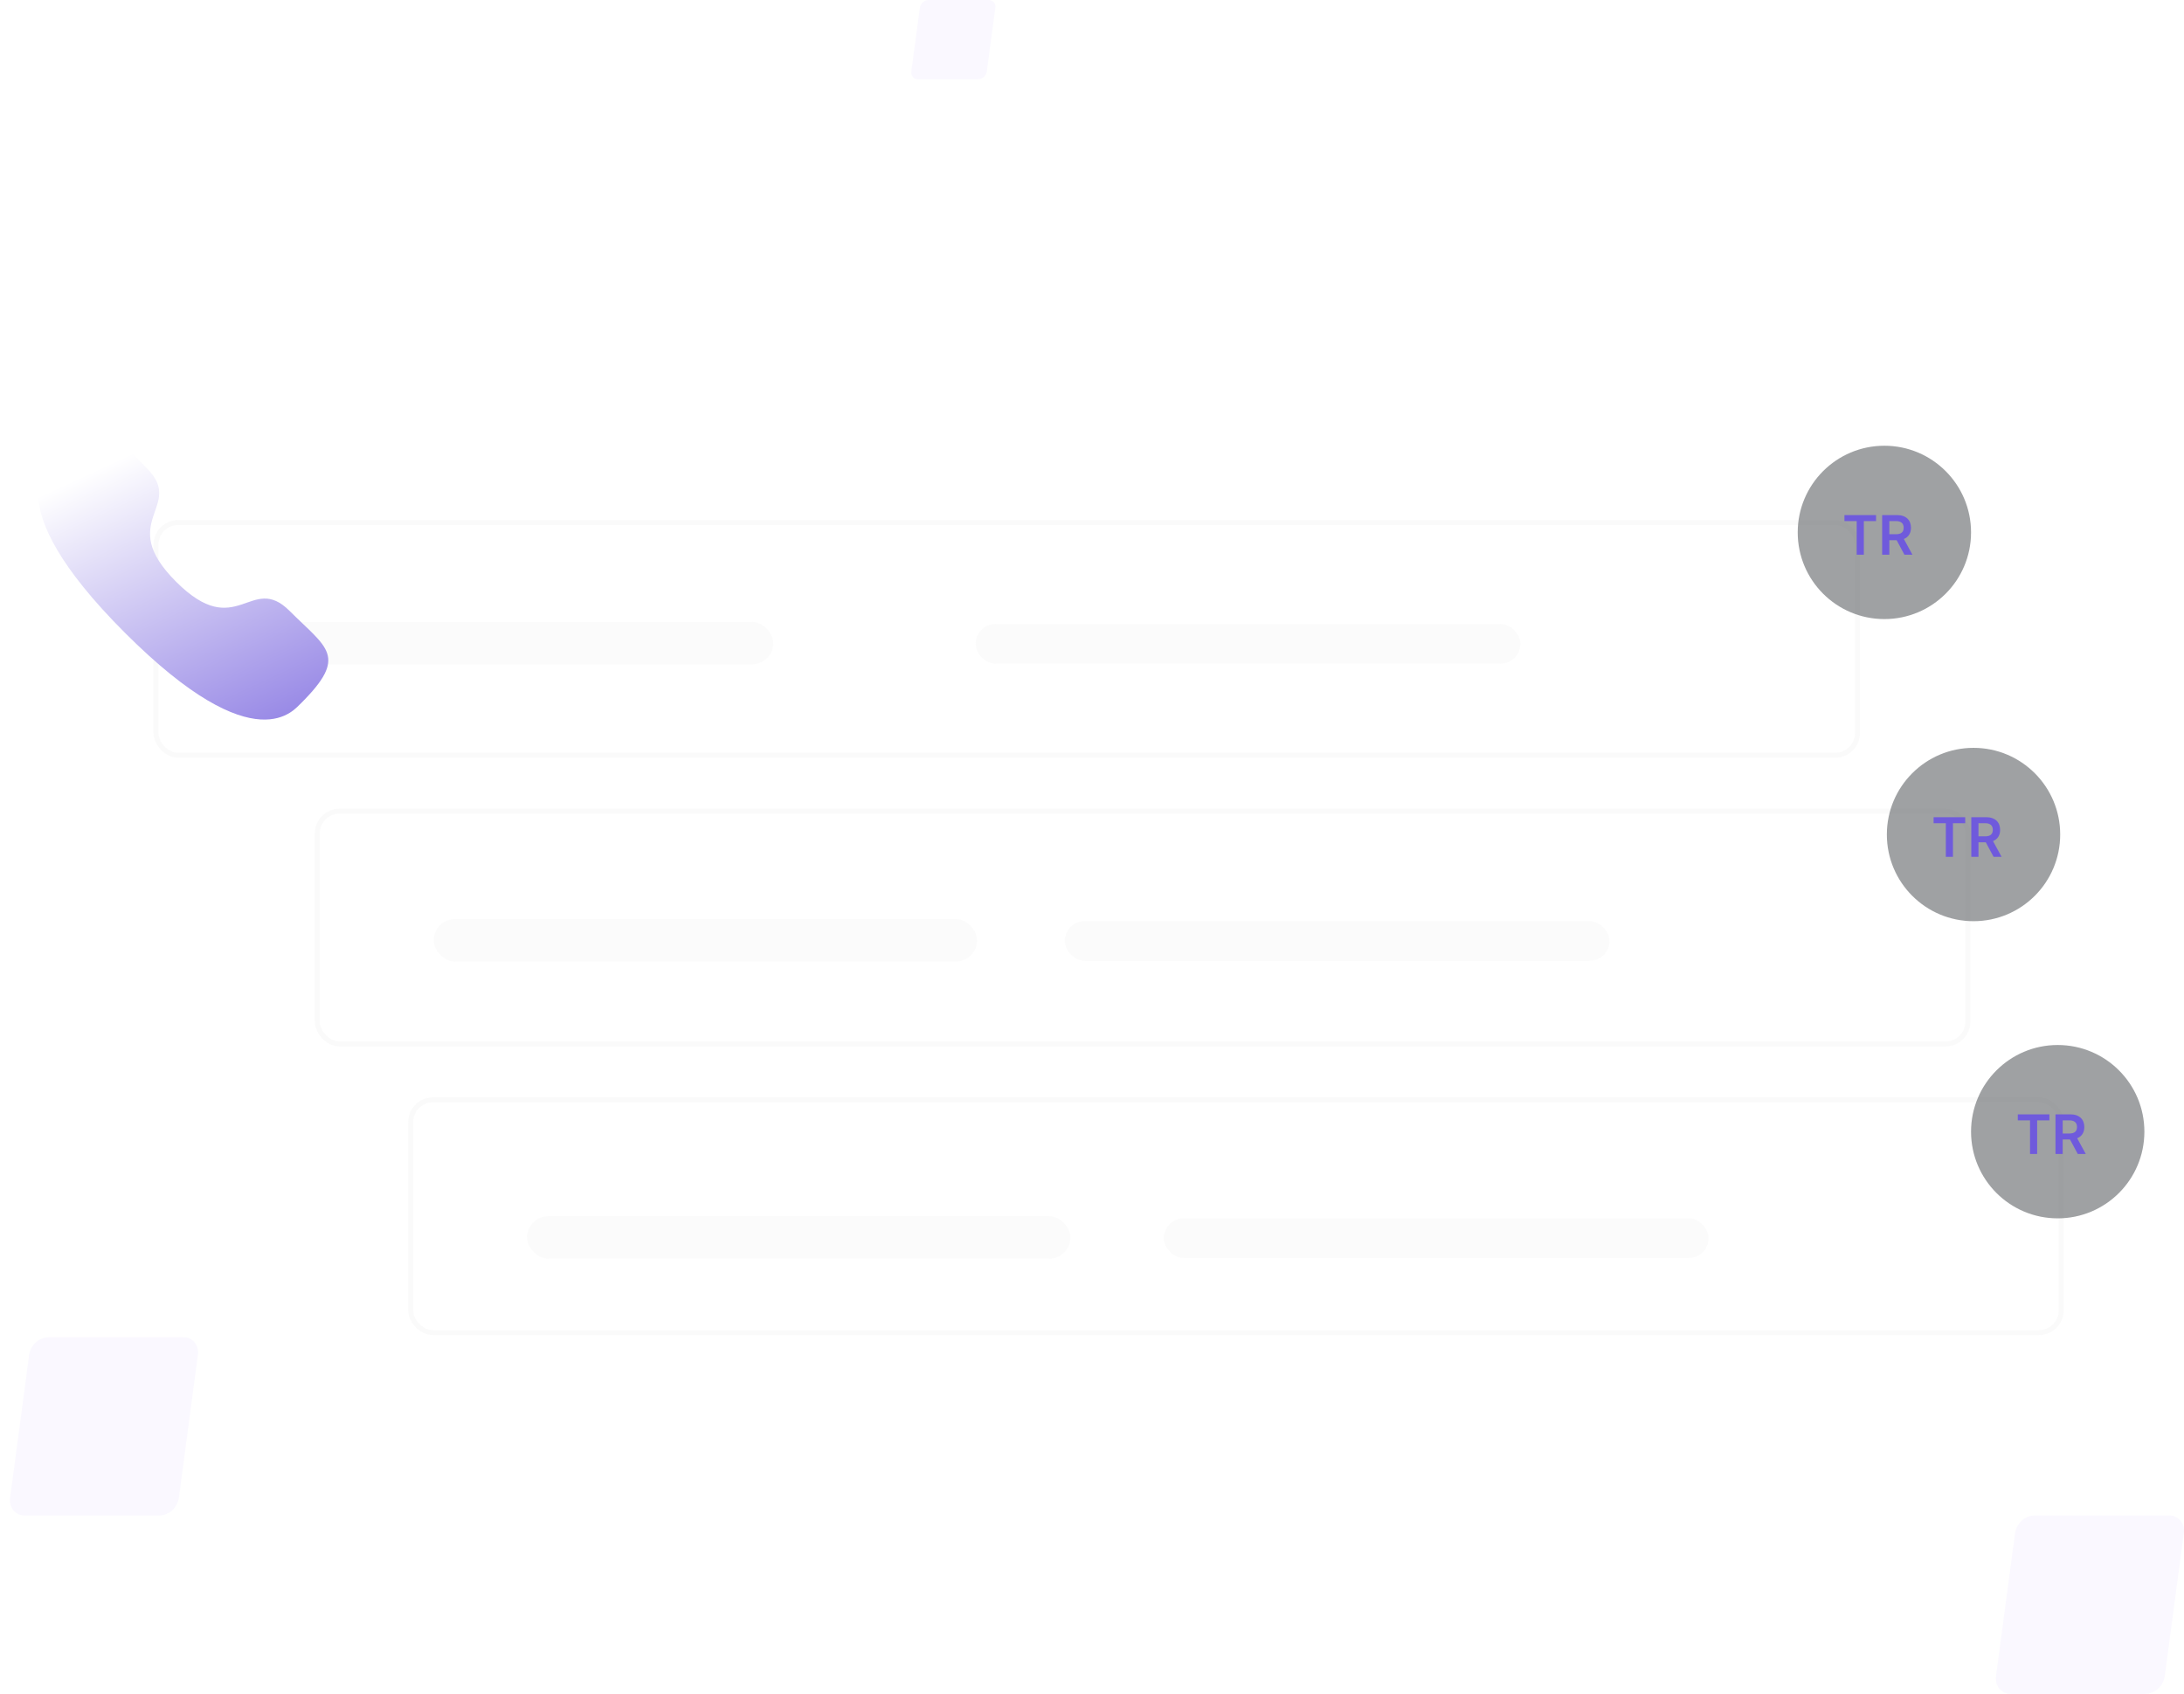 <svg width="441" height="342" viewBox="0 0 441 342" fill="none" xmlns="http://www.w3.org/2000/svg">
<g filter="url(#filter0_b_2008_12076)">
<rect x="31" y="105" width="344.571" height="48" rx="5" fill="white" fill-opacity="0.03"/>
<rect x="31.5" y="105.5" width="343.571" height="47" rx="4.5" stroke="#E5E5E5" stroke-opacity="0.19"/>
</g>
<g filter="url(#filter1_b_2008_12076)">
<rect x="63.572" y="163.286" width="334.286" height="48" rx="5" fill="white" fill-opacity="0.03"/>
<rect x="64.072" y="163.786" width="333.286" height="47" rx="4.5" stroke="#E5E5E5" stroke-opacity="0.19"/>
</g>
<g filter="url(#filter2_b_2008_12076)">
<rect x="82.428" y="221.571" width="334.286" height="48" rx="5" fill="white" fill-opacity="0.03"/>
<rect x="82.928" y="222.071" width="333.286" height="47" rx="4.5" stroke="#E5E5E5" stroke-opacity="0.19"/>
</g>
<rect x="46.429" y="125.571" width="109.714" height="8.571" rx="4.286" fill="#C4C4C4" fill-opacity="0.07"/>
<rect x="197" y="126" width="110" height="8" rx="4" fill="#C4C4C4" fill-opacity="0.07"/>
<rect x="215" y="186" width="110" height="8" rx="4" fill="#C4C4C4" fill-opacity="0.07"/>
<rect x="235" y="246" width="110" height="8" rx="4" fill="#C4C4C4" fill-opacity="0.07"/>
<rect x="87.572" y="185.571" width="109.714" height="8.571" rx="4.286" fill="#C4C4C4" fill-opacity="0.07"/>
<rect x="106.428" y="245.571" width="109.714" height="8.571" rx="4.286" fill="#C4C4C4" fill-opacity="0.07"/>
<path fill-rule="evenodd" clip-rule="evenodd" d="M35.556 117.457C47.856 129.753 50.646 115.528 58.477 123.353C66.027 130.901 70.367 132.413 60.801 141.976C59.603 142.939 51.99 154.524 25.236 127.777C-1.522 101.027 10.056 93.407 11.02 92.209C20.608 82.62 22.095 86.984 29.645 94.532C37.476 102.361 23.256 105.16 35.556 117.457Z" fill="url(#paint0_linear_2008_12076)"/>
<circle cx="380.5" cy="107.5" r="17.5" fill="#474C4F" fill-opacity="0.52"/>
<circle cx="398.5" cy="168.5" r="17.5" fill="#474C4F" fill-opacity="0.52"/>
<circle cx="415.5" cy="228.5" r="17.5" fill="#474C4F" fill-opacity="0.52"/>
<path d="M372.437 105.215H374.91V112H376.348V105.215H378.82V104H372.437V105.215ZM380.051 112H381.5V109.07H382.977L384.547 112H386.164L384.434 108.828C385.375 108.449 385.871 107.645 385.871 106.559C385.871 105.031 384.887 104 383.051 104H380.051V112ZM381.5 107.867V105.211H382.828C383.91 105.211 384.395 105.707 384.395 106.559C384.395 107.41 383.91 107.867 382.836 107.867H381.5Z" fill="#6F5ADC"/>
<path d="M390.437 166.215H392.91V173H394.348V166.215H396.82V165H390.437V166.215ZM398.051 173H399.5V170.07H400.977L402.547 173H404.164L402.434 169.828C403.375 169.449 403.871 168.645 403.871 167.559C403.871 166.031 402.887 165 401.051 165H398.051V173ZM399.5 168.867V166.211H400.828C401.91 166.211 402.395 166.707 402.395 167.559C402.395 168.41 401.91 168.867 400.836 168.867H399.5Z" fill="#6F5ADC"/>
<path d="M407.437 226.215H409.91V233H411.348V226.215H413.82V225H407.437V226.215ZM415.051 233H416.5V230.07H417.977L419.547 233H421.164L419.434 229.828C420.375 229.449 420.871 228.645 420.871 227.559C420.871 226.031 419.887 225 418.051 225H415.051V233ZM416.5 228.867V226.211H417.828C418.91 226.211 419.395 226.707 419.395 227.559C419.395 228.41 418.91 228.867 417.836 228.867H416.5Z" fill="#6F5ADC"/>
<path opacity="0.1" d="M199.669 0.001H187.473C187.052 0.013 186.647 0.18 186.33 0.472C186.012 0.764 185.802 1.163 185.735 1.6L184.021 14.4C183.986 14.598 183.995 14.803 184.045 14.998C184.096 15.193 184.187 15.374 184.313 15.527C184.438 15.68 184.595 15.802 184.771 15.884C184.947 15.966 185.138 16.005 185.331 15.999H197.527C197.948 15.987 198.353 15.82 198.67 15.528C198.988 15.236 199.198 14.837 199.265 14.4L200.979 1.6C201.014 1.402 201.005 1.197 200.955 1.002C200.904 0.807 200.813 0.626 200.687 0.473C200.562 0.32 200.405 0.198 200.229 0.116C200.053 0.034 199.862 -0.005 199.669 0.001Z" fill="#CABDFF"/>
<path opacity="0.1" d="M438.025 306.001H410.764C409.821 306.03 408.917 306.405 408.208 307.062C407.498 307.719 407.028 308.617 406.878 309.601L403.046 338.399C402.97 338.847 402.988 339.307 403.101 339.745C403.214 340.184 403.418 340.591 403.699 340.936C403.98 341.281 404.33 341.555 404.723 341.739C405.117 341.923 405.545 342.012 405.975 341.999H433.236C434.179 341.97 435.083 341.595 435.792 340.938C436.502 340.281 436.972 339.383 437.122 338.399L440.954 309.601C441.03 309.153 441.012 308.693 440.899 308.255C440.786 307.816 440.582 307.409 440.301 307.064C440.02 306.719 439.67 306.445 439.277 306.261C438.883 306.077 438.455 305.988 438.025 306.001Z" fill="#CABDFF"/>
<path opacity="0.1" d="M37.025 270.001H9.764C8.821 270.03 7.917 270.405 7.208 271.062C6.498 271.719 6.028 272.617 5.878 273.601L2.046 302.399C1.97 302.847 1.988 303.307 2.101 303.745C2.214 304.184 2.418 304.591 2.699 304.936C2.98 305.281 3.33 305.555 3.723 305.739C4.117 305.923 4.545 306.012 4.975 305.999H32.236C33.179 305.97 34.083 305.595 34.792 304.938C35.502 304.281 35.972 303.383 36.122 302.399L39.954 273.601C40.03 273.153 40.012 272.693 39.899 272.255C39.786 271.816 39.582 271.409 39.301 271.064C39.02 270.719 38.67 270.445 38.277 270.261C37.883 270.077 37.455 269.988 37.025 270.001Z" fill="#CABDFF"/>
<defs>
<filter id="filter0_b_2008_12076" x="-25" y="49" width="456.572" height="160" filterUnits="userSpaceOnUse" color-interpolation-filters="sRGB">
<feFlood flood-opacity="0" result="BackgroundImageFix"/>
<feGaussianBlur in="BackgroundImage" stdDeviation="28"/>
<feComposite in2="SourceAlpha" operator="in" result="effect1_backgroundBlur_2008_12076"/>
<feBlend mode="normal" in="SourceGraphic" in2="effect1_backgroundBlur_2008_12076" result="shape"/>
</filter>
<filter id="filter1_b_2008_12076" x="7.572" y="107.286" width="446.286" height="160" filterUnits="userSpaceOnUse" color-interpolation-filters="sRGB">
<feFlood flood-opacity="0" result="BackgroundImageFix"/>
<feGaussianBlur in="BackgroundImage" stdDeviation="28"/>
<feComposite in2="SourceAlpha" operator="in" result="effect1_backgroundBlur_2008_12076"/>
<feBlend mode="normal" in="SourceGraphic" in2="effect1_backgroundBlur_2008_12076" result="shape"/>
</filter>
<filter id="filter2_b_2008_12076" x="26.428" y="165.571" width="446.286" height="160" filterUnits="userSpaceOnUse" color-interpolation-filters="sRGB">
<feFlood flood-opacity="0" result="BackgroundImageFix"/>
<feGaussianBlur in="BackgroundImage" stdDeviation="28"/>
<feComposite in2="SourceAlpha" operator="in" result="effect1_backgroundBlur_2008_12076"/>
<feBlend mode="normal" in="SourceGraphic" in2="effect1_backgroundBlur_2008_12076" result="shape"/>
</filter>
<linearGradient id="paint0_linear_2008_12076" x1="37" y1="86.709" x2="73.188" y2="164.792" gradientUnits="userSpaceOnUse">
<stop stop-color="white"/>
<stop offset="1" stop-color="#6F5ADC"/>
</linearGradient>
</defs>
</svg>
